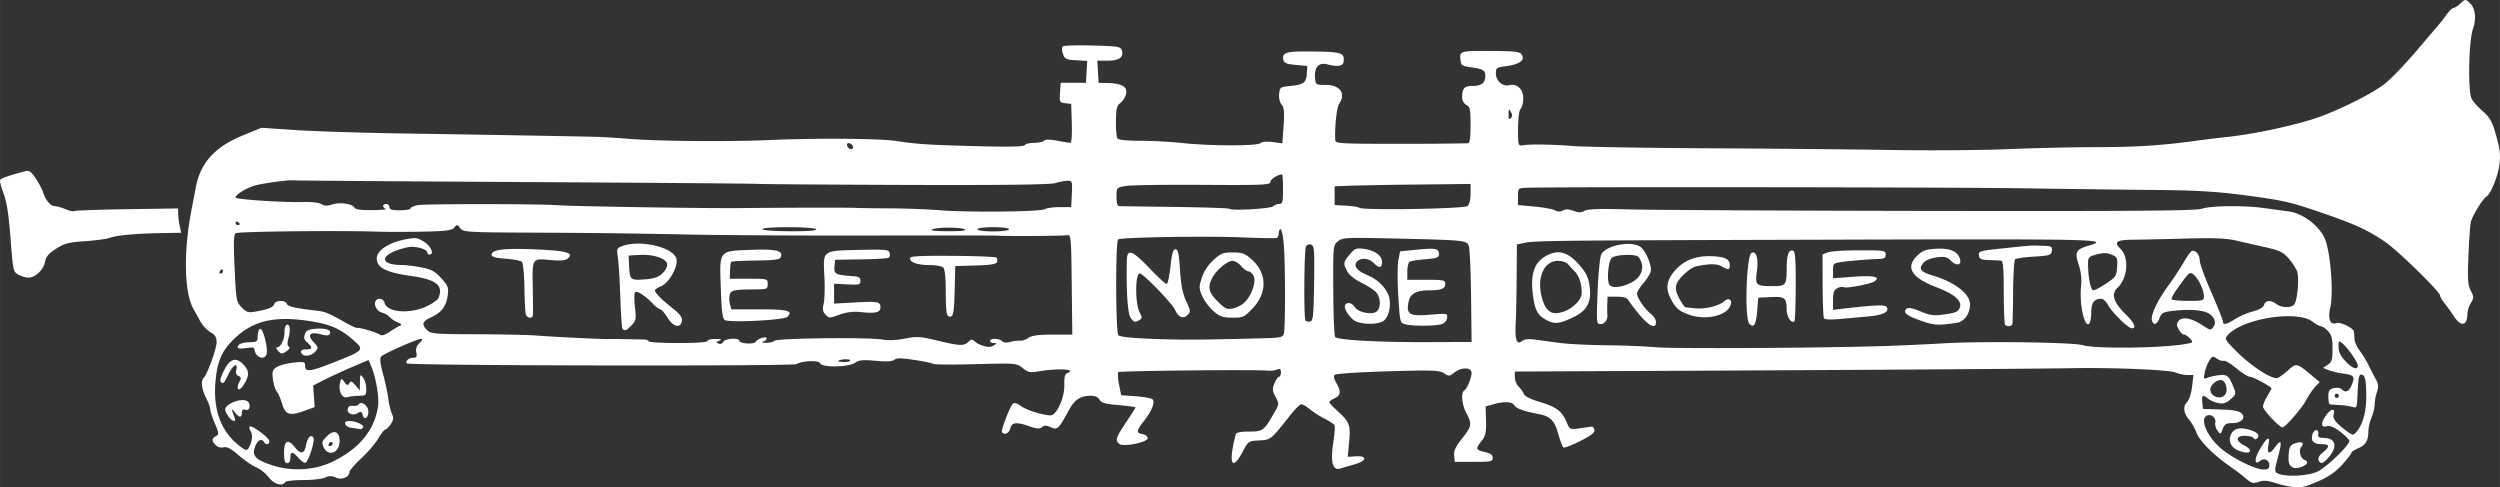 
<svg xmlns="http://www.w3.org/2000/svg" width="379.59" height="73.994" viewBox="0 0 100.433 19.578">
  <rect x="0" y="0" width="100.433" height="19.578" fill="#333333" stroke="none"/>
  <path d="M92.098 19.563a4.319 4.319 0 0 1-.7-.162c-.308-.1-.466-.11-.658-.043-.223.078-.287.06-.527-.146a7.945 7.945 0 0 0-.57-.436c-.68-.464-1.261-1.038-1.398-1.382a2.177 2.177 0 0 0-.29-.522c-.232-.26-.27-.54-.097-.713.087-.087.173-.345.205-.623l.056-.473-.233.004a1.464 1.464 0 0 1-.487-.102c-.26-.109-2.514-.203-4.149-.174-1.441.026-8.919.075-15.811.105l-6.583.03v.229c0 .126.07.297.156.38a.977.977 0 0 1 .207.295c.031.089.281.212.653.323.657.195.88.367 1.069.816.121.29.127.293.521.237l.48-.068c.043-.006.093.053.11.133.024.106-.126.224-.57.447-.33.167-.632.284-.67.26-.039-.023-.133-.268-.21-.544-.15-.533-.324-.712-.772-.796-.596-.112-.924-.228-.993-.353-.085-.152-.396-.169-.844-.044l-.312.086.016.57c.013.478-.015.61-.175.814-.254.324-.243.36.127.447.23.055.318.12.318.236 0 .145-.07.16-.762.16l-.762.001-.025-.253c-.02-.192.058-.36.317-.684.392-.492.407-.584.174-1.02-.181-.337-.226-.824-.084-.912.135-.083.336-.625.283-.763-.068-.177-.431-.155-.68.042-.198.155-.226.157-.42.029-.185-.12-.449-.13-2.258-.077-1.127.033-2.085.096-2.13.14-.052.052-.029.17.064.327.2.337.181.502-.067.615-.117.053-.212.124-.212.158 0 .033.15.196.333.361.478.432.524.556.46 1.239l-.055.595.33-.02c.47-.029.435.185-.052.322-.21.06-.465.134-.569.167-.314.1-.413-.249-.292-1.028.055-.352.078-.675.051-.718-.026-.043-.207-.159-.402-.258a3.802 3.802 0 0 1-.593-.38c-.132-.11-.284-.198-.339-.195-.055.002-.252.197-.438.432-.797 1.007-.779.992-1.252 1.02-.43.025-.442.032-.66.444-.444.843-.592.477-.28-.694.018-.07.199-.106.525-.106.555 0 .604-.034.989-.703.232-.404.233-.409.082-.689-.131-.244-.137-.318-.043-.546.06-.145.143-.263.184-.263.04 0 .074-.08.074-.179 0-.138-.033-.163-.148-.113a.862.862 0 0 1-.36.045c-.497-.049-5.974.007-6.026.06-.031.033-.017.255.03.494l.088.433.59.043c.323.023.626.079.67.124.112.11-.035.477-.35.874-.301.38-.313.484-.062.52.105.015.2.085.214.156.033.169-.971.378-1.14.238-.172-.142-.137-.253.271-.861.21-.312.381-.584.381-.603 0-.019-.306-.06-.68-.094-.54-.047-.698-.092-.765-.217-.053-.099-.177-.158-.33-.158-.444 0-.669.148-.912.598-.393.73-.456.787-.72.666-.176-.08-.256-.08-.349-.004-.093.078-.204.071-.49-.028-.539-.188-.721-.17-.784.08-.05.202-.248.287-.335.145-.047-.076.317-1.015.442-1.14.05-.05.169-.016.322.095.225.163.785.344 1.172.378.252.022.588-.708.57-1.238-.01-.288.023-.42.11-.454.429-.164-.342-.216-1.15-.077-.334.057-.417.04-.634-.134-.249-.198-.264-.199-1.902-.156-.908.023-1.67.02-1.693-.01-.023-.028-.357-.1-.74-.158-.536-.083-.727-.085-.819-.008-.082.068-.316.08-.753.041-.515-.046-.67-.031-.83.08-.256.18-1.328.197-1.395.023-.051-.133-.697-.113-.964.03-.168.09-15.548.062-15.638-.028-.084-.084.067-.225.241-.225.142 0 .167-.04.133-.218-.029-.15.013-.27.133-.381.102-.096.13-.163.068-.163-.167 0-1.517.598-1.614.714-.06.072-.037.284.074.69.089.322.186.776.216 1.009.03.233.097.507.147.61.07.145.06.234-.05.402-.078.119-.175.216-.216.216-.041 0-.17.162-.286.36-.117.199-.425.56-.686.802-.26.243-.474.49-.474.55 0 .204-.31.329-.548.22a.444.444 0 0 0-.43.001c-.118.054-.516.099-.883.099-.368 0-.692.038-.721.084-.113.183-.448.082-.662-.199a1.433 1.433 0 0 0-.497-.397c-.154-.062-.47-.279-.704-.481-.309-.268-.473-.355-.607-.322a.354.354 0 0 1-.318-.088c-.17-.17-.168-.263.008-.361.13-.073.127-.114-.042-.507-.101-.235-.184-.489-.184-.563 0-.075-.076-.286-.17-.468-.18-.355-.217-.678-.092-.809.15-.155.516-1.17.515-1.428 0-.2-.059-.294-.248-.402-.137-.078-.328-.287-.424-.466a25.882 25.882 0 0 0-.249-.451c-.378-.654-.417-2.266-.094-3.958l.177-.932c.19-1 .758-1.63 1.888-2.095l.752-.31 1.364.092c.75.051 2.736.114 4.413.139 3.057.046 6.912.113 7.704.134.233.006.824.043 1.313.082 1.173.095 4.042.118 5.63.045 1.767-.08 4.38-.063 5.038.034.929.137 1.246.158 3.229.212 1.34.036 1.933.024 1.973-.04.031-.05.2-.092.374-.092s.355-.038.402-.085c.058-.058.233-.058.536 0 .248.047.486.085.528.085.042 0 .065-.352.052-.783l-.025-.783-.237-.027c-.226-.026-.236-.046-.212-.424l.026-.396h1.016l.025-.44.026-.44-.447-.025c-.402-.024-.456-.05-.529-.26-.051-.146-.052-.257-.002-.298.044-.035.583-.051 1.198-.035 1.024.027 1.123.044 1.171.197.086.271-.108.412-.568.412h-.418l.026.445.026.444.387.01c.555.015.785.157.716.442a.752.752 0 0 1-.227.359c-.143.11-.173.235-.179.726-.004.326.022.637.055.692.041.066.356.1.925.101.474 0 1.225.04 1.667.088 1.141.123 3.016.127 3.16.007.073-.06.262-.077.498-.044l.38.052.05-.709c.038-.56.021-.737-.079-.848-.074-.083-.115-.257-.1-.423.027-.275.041-.285.47-.328.523-.052.627-.136.645-.518l.014-.284-.465-.042c-.36-.033-.472-.077-.494-.195-.06-.313.098-.358 1.218-.343 1.13.015 1.247.055 1.202.41-.023.182-.243.215-.672.102-.318-.083-.51.127-.476.523.025.307.025.307.434.307.574 0 .82.354.533.764-.1.142-.19 1.047-.15 1.48.011.11.362.126 2.616.122a125.9 125.9 0 0 0 2.71-.021c.075-.012.105-.225.105-.733 0-.63-.02-.728-.169-.808a.351.351 0 0 1-.17-.292c0-.373.086-.47.416-.47.358 0 .516-.12.516-.393 0-.237-.078-.285-.576-.356-.37-.052-.4-.075-.424-.324-.032-.336-.009-.342 1.329-.332.915.007 1.06.028 1.143.161.13.211-.11.38-.64.45-.375.05-.409.073-.409.284 0 .302.27.546.532.48.318-.08.569.152.569.526 0 .174-.046.363-.103.42-.063.063-.104.37-.106.8-.003.65.008.695.167.67.317-.053 1.183-.04 2.032.027.465.038 2.942.079 5.503.092 2.561.013 5.876.044 7.366.069 1.49.025 3.567.009 4.614-.035 1.048-.044 2.648-.08 3.556-.08 1.564 0 2.682-.072 4.022-.26.326-.045.917-.117 1.312-.159 1.099-.117 2.917-.523 3.726-.833.972-.373 2.084-.945 2.536-1.305.242-.192.8-.773 1.24-1.29l.91-1.067a6.5 6.5 0 0 0 .311-.402c.11-.152.237-.275.284-.275.046 0 .172-.083.28-.184.188-.177.2-.178.363-.03.238.215.29.616.138 1.064-.17.501-.205 2.5-.05 2.797.06.113.25.327.423.477.342.296.434.48.63 1.257.096.385.108.632.05.987-.075.464-.344 1.106-.506 1.206-.155.096-.581.792-.631 1.032-.028.133-.07.746-.095 1.363-.038.936-.022 1.167.093 1.39.128.248.128.287.002.5a.996.996 0 0 0-.136.402c0 .516-.25.572-.545.121a8.044 8.044 0 0 0-.38-.53c-.095-.115-.173-.253-.174-.304-.003-.152-1.698-1.805-2.203-2.149-.69-.47-1.192-.703-2.413-1.125-1.425-.491-1.676-.549-3.345-.766-1.038-.135-1.919-.185-3.429-.197-1.117-.01-3.556-.04-5.418-.068-2.988-.045-19.012-.062-19.897-.02-.336.015-.339.018-.339.354v.339l.654.06c.36.032.731.1.826.15a.325.325 0 0 0 .33.007c.108-.058.241-.053.424.017.207.078.304.078.43 0 .118-.075.625-.09 1.882-.057.946.024 6.423.052 12.172.06 8.11.013 10.52-.006 10.753-.088.36-.125 1.742-.139 2.527-.024.312.045.746.104.964.131.537.066 1.19.546 1.436 1.056.237.491.38 2.202.234 2.817-.105.445.002.707.25.612.146-.056.683.202.7.337.006.047.017.185.024.305.008.12.1.327.204.459a4 4 0 0 1 .358.586c.094.19.229.452.301.582.104.188.112.293.04.5-.05.144-.092.366-.092.493s-.057.368-.127.535a1.78 1.78 0 0 0-.127.566c0 .36-.117.548-.42.673-.141.059-.257.135-.257.17 0 .034-.16.244-.356.466a2.546 2.546 0 0 1-.872.636c-.636.285-.768.317-1.143.278zm1-.617c.352-.16 1.28-1.05 1.284-1.23.001-.048-.16-.212-.357-.364-.254-.195-.416-.262-.55-.228-.25.063-.254-.132-.009-.464.194-.261.366-.26.283.001-.05.159.117.362.56.682.21.151.23.152.352.014.257-.29.4-.798.4-1.42 0-.668-.048-.885-.199-.885-.102 0-.124.126-.156.889-.018.427-.034.46-.192.408a2.57 2.57 0 0 0-.51-.076 11.99 11.99 0 0 1-.403-.027c-.035-.005-.063-.141-.063-.303 0-.246.036-.304.217-.35.123-.03.26-.013.314.04.152.153.28.113.386-.12.17-.374.127-.447-.304-.503a3.056 3.056 0 0 1-.613-.142l-.212-.089.19-.128c.163-.109.19-.203.19-.641 0-.41-.036-.553-.183-.71-.101-.107-.23-.195-.285-.195-.056 0-.201-.08-.324-.176-.61-.48-2.804-.142-3.406.523-.145.16-.137.18.268.595.612.63 1.488 1.208 1.719 1.135.077-.024.272-.164.43-.31.325-.295.35-.29.951.215l.313.261-.182.194c-.1.106-.26.342-.355.523-.175.334-.843 1.104-.959 1.104-.125 0-.78-.701-.78-.836 0-.076.077-.263.17-.415.093-.153.169-.294.169-.314 0-.07-.736-.467-.867-.467-.072 0-.316-.153-.542-.34-.226-.187-.455-.323-.508-.303-.053.02-.175-.018-.272-.086-.16-.112-.187-.105-.304.074a1.643 1.643 0 0 0-.187.483c-.051.257-.041.278.105.214.089-.038.297-.086.463-.106.33-.04.408.024.589.478.109.274.103.297-.123.491-.187.161-.293.192-.502.148a1.058 1.058 0 0 1-.4-.174c-.203-.18-.26-.143-.23.147l.026.265.707.022c.505.015.744.06.84.154.19.19-.004.395-.374.395-.237 0-.304.042-.377.233-.087.228-.092.23-.214.063-.068-.093-.108-.234-.087-.314.047-.18-.152-.357-.325-.29-.321.123 0 .865.583 1.348.464.385 1.359.823 1.681.823.178 0 .233-.041.233-.172 0-.21-.213-.307-.375-.172-.228.19-.235-.077-.012-.459.3-.51.426-.577.352-.183-.07.37.039.4.275.076.23-.317.275-.23.143.275-.147.558-.15.576-.14.692.025.242 1.174.26 1.689.027zm-1.041-.2c-.102-.074-.133-.204-.113-.478.023-.323.06-.388.258-.457.264-.093.387-.022.25.143-.115.138-.041.457.12.518.192.074.137.198-.129.29-.178.062-.285.058-.386-.016zm1.087-.267c-.03-.078.037-.196.172-.302.284-.224.28-.33-.012-.332-.354-.002-.476-.114-.41-.377.06-.24.28-.254.237-.016-.018.103.04.14.216.14.476 0 .577.337.225.755-.243.29-.354.324-.428.132zm-3.208-.375c-.272-.11-.403-.319-.344-.55.077-.31.32-.41.725-.302.366.099.492.223.36.355-.056.056-.103.054-.14-.007-.032-.051-.189-.092-.35-.092-.37 0-.39.198-.036.38.427.221.246.403-.215.216zm-76.566.438c1.053-.51 1.663-1.249 1.814-2.195.057-.355-.073-1.149-.264-1.611l-.113-.274-.661.282c-.364.156-.864.387-1.113.512l-.452.23.029.435.028.435-.423.154c-.578.21-.752.152-.883-.292-.06-.199-.156-.419-.215-.489s-.128-.29-.153-.49c-.04-.314-.02-.38.151-.492.109-.071.41-.151.67-.178.441-.046.472-.037.472.132 0 .262.202.234 1.205-.163 1.163-.461 1.183-.486.728-.879-.562-.484-.963-.65-1.873-.778-1.356-.19-2.19.025-2.932.752-.491.48-.67.91-.735 1.767-.081 1.08.23 1.915.925 2.477.268.217.334.24.402.136.147-.227.19-.53.096-.679-.05-.08-.07-.169-.044-.195.078-.078.789.449.789.584 0 .14-.134.165-.212.038-.1-.163-.26-.082-.36.186-.137.361.016.527.692.746.794.258 1.705.202 2.432-.15zm-1.96-.357c0-.49.16-.567.439-.212.23.292.38.265.444-.082.06-.319.201-.464.298-.307.073.118-.199.965-.323 1.006-.048.016-.172-.069-.276-.188-.237-.274-.327-.275-.327-.006 0 .132-.048.211-.127.211-.096 0-.127-.103-.127-.423zm1.592-.216c-.086-.19-.071-.243.13-.444.292-.292.53-.181.508.238-.022.448-.463.59-.638.206zm.362-.146c-.01-.102-.126-.082-.163.027-.018.056.012.086.068.068.056-.019.099-.062.095-.095zm.777-.631c-.298-.037-.394-.277-.111-.277.26 0 .613.16.556.253-.03.047-.079.08-.111.072a6.793 6.793 0 0 0-.334-.048zm-4.97-.466c-.189-.27-.164-.383.119-.529.323-.167.65-.165.715.005.068.178-.021.312-.17.255-.076-.03-.118.013-.118.121 0 .22-.115.211-.29-.024-.138-.185-.137-.114.002.233.08.195-.11.15-.258-.061zm5.4-.052c-.037-.142-.072-.156-.195-.08-.197.123-.446.022-.408-.166.019-.097.092-.14.21-.123.1.014.206-.015.236-.064.094-.153.383.066.383.29 0 .263-.167.369-.226.143zm-.874-.86a.661.661 0 0 1-.043-.41c.055-.22.06-.22.18-.056.103.14.136.149.199.047.062-.1.106-.085.248.085l.172.207.006-.339c.005-.316.014-.328.13-.174.068.09.124.29.124.444 0 .26-.02.28-.275.282a2.23 2.23 0 0 0-.459.05c-.132.036-.21-.002-.282-.136zm-4.15-.26c0-.05.038-.16.084-.245.063-.117.05-.168-.052-.207-.085-.033-.119-.114-.091-.22.085-.325-.105-.256-.286.103-.224.444-.215.435-.325.367-.058-.036-.015-.202.123-.474.244-.481.481-.548.787-.223.222.236.232.418.039.744-.147.248-.278.321-.278.155zm.78-1.281a.37.37 0 0 1-.102-.223c0-.093-.076-.108-.338-.066-.196.031-.34.02-.34-.027 0-.128.17-.2.5-.209.279-.008.305-.03.305-.255 0-.136.045-.262.099-.28.117-.04.332.826.254 1.027-.06.16-.236.175-.378.033zm1.817-.04c-.115-.115-.05-.197.156-.197.255 0 .268-.083.044-.275-.127-.109-.15-.19-.097-.337.058-.157.144-.197.476-.219.405-.026.615.065.517.224-.035.057-.154.057-.359 0-.415-.114-.556.023-.3.294.22.235.223.262.051.434-.137.137-.388.176-.488.076zm-.987-.155c-.07-.083-.074-.127-.014-.127.135 0 .293-.338.286-.609-.004-.129.029-.257.073-.284.132-.082.18.182.091.504-.058.21-.056.32.007.36.058.035.034.097-.065.17-.199.144-.249.142-.378-.014zm78.23 1.78c.125-.15.052-.515-.115-.579-.166-.064-.476.175-.476.366 0 .286.409.433.592.212zm4.574.04a.085.085 0 0 0-.085-.084.085.085 0 0 0-.085.085.085.085 0 0 0 .17 0zm.762-1.214c0-.13-.409-.716-.621-.891-.12-.099-.143-.099-.151 0-.025.3.044.476.287.73.275.287.485.356.485.16zM34.15 14.47c-.043-.069-.473-.031-.473.04 0 .018.116.033.259.033.142 0 .238-.033.214-.073zm41.564-.569c.559-.017 1.645-.066 2.413-.11 1.597-.088 5.166-.04 5.546.076.5.154 3.188.122 4.131-.048.31-.055.316-.064.178-.217-.08-.088-.19-.16-.244-.16-.055 0-.15-.094-.212-.209-.092-.173-.092-.231.002-.345.148-.179.518-.108.955.181.31.206.332.209.438.063.117-.159.064-.347-.143-.511-.186-.148-.725-.207-1.336-.147-.539.053-.59.076-.684.301-.11.268-.228.313-.303.117-.075-.196.196-.789.64-1.397.22-.303.503-.73.628-.948.125-.219.266-.422.314-.452.14-.086.334.13.336.373.001.123.21.699.466 1.281.255.582.464 1.106.464 1.164 0 .156.135.13.488-.095a3.06 3.06 0 0 1 .716-.307c.256-.067.418-.163.45-.264.06-.19.272-.202.5-.03.201.153.588.162.708.018.134-.162.213-1.089.114-1.344a2.232 2.232 0 0 0-.343-.516c-.216-.246-.362-.316-.916-.44-.362-.08-.895-.202-1.184-.27-.402-.094-.89-.113-2.075-.08-.852.023-1.777.044-2.057.046-.685.005-.797.085-.515.367.355.355.29 1.181-.123 1.566-.26.242-.161.58.303 1.035.375.367.477.59.271.59-.146 0-.808-.654-.96-.947-.067-.132-.189-.239-.269-.238-.282.003-.39.148-.397.538-.013.714-.257.621-.382-.145a3.909 3.909 0 0 1-.029-.9 1.95 1.95 0 0 0-.093-.852c-.168-.513-.113-.623.384-.772.91-.273.677-.277-11.863-.24-9.527.027-10.366.037-10.774.121l-.318.066-.01 1.324a56.558 56.558 0 0 1-.039 1.875c-.034.638.047.855.255.682.093-.077.258-.094.536-.056l.994.134c.326.044 1.164.085 1.863.092a32.41 32.41 0 0 1 2.032.081c.686.063 6.58.03 9.144-.05zm-9.861-1.269a7.673 7.673 0 0 1-.449-.588c-.046-.082-.202-.126-.447-.126h-.377l-.01.318c-.006.174-.004.35.003.39.034.187-.105.393-.266.393-.173 0-.175-.022-.125-1.31.028-.72.094-1.39.147-1.489.189-.352 1.117-.55 1.535-.327.233.125.52.792.446 1.033-.033.103-.168.313-.302.466-.133.153-.242.338-.242.41 0 .165.312.615.569.82.106.086.193.229.193.318 0 .298-.287.167-.675-.308zm-.325-1.276c.451-.227.578-.674.293-1.034-.104-.132-.935-.098-1.077.044-.139.139-.2.94-.083 1.081.116.14.484.101.867-.09zm4.746 1.645c-.194-.236-.117-2.707.087-2.833.187-.115.289.212.221.708-.079.583-.046.616.614.618.555.002.58-.032.582-.747.001-.517.084-.734.258-.676.083.028.108.362.105 1.411-.002.756-.027 1.398-.055 1.425-.114.114-.31-.182-.31-.47-.002-.474-.076-.531-.642-.502l-.5.026-.042.543c-.043.54-.147.704-.318.497zm6.946-.1c-.608-.207-.784-.341-.64-.487.073-.072.217-.048.572.096.412.168.542.183.99.118.427-.062.53-.109.589-.27.1-.272-.209-.54-.943-.82-1.005-.385-1.254-.8-.762-1.27.208-.2.343-.25.741-.274.55-.034.856.087.963.382.1.274-.117.335-.353.1-.157-.158-.246-.179-.578-.135-.25.034-.446.118-.541.233-.19.23-.097.35.381.493.898.269 1.504.737 1.504 1.163 0 .372-.23.693-.53.738-.73.11-.898.103-1.393-.066zm3.334.146c-.031-.03-.056-.621-.056-1.312 0-.943-.027-1.259-.106-1.266a14.164 14.164 0 0 0-.487-.021c-.318-.01-.385-.04-.407-.19-.023-.166.035-.183.932-.277 1.239-.13 1.147-.124 1.619-.108.371.012.405.03.38.204-.024.175-.08.193-.718.233-.38.023-.722.072-.758.109-.037.036-.072.608-.079 1.27a42.394 42.394 0 0 1-.025 1.309c-.014.112-.2.143-.295.05zm-18.434-.193c-.372-.199-.488-.444-.555-1.172-.065-.7.086-1.123.491-1.37.527-.322.946-.206 1.45.4.23.277.314.469.358.823.075.602-.11.945-.646 1.203-.575.276-.762.296-1.098.116zm.798-.375c.153-.064.365-.226.47-.359.158-.202.18-.304.134-.624-.032-.219-.134-.462-.24-.569a6.496 6.496 0 0 1-.293-.317c-.06-.072-.237-.131-.394-.131-.582 0-.877.696-.642 1.515.164.572.433.707.965.485zm10.357.312c-.027-.044-.051-.64-.054-1.325l-.004-1.246.217-.082c.12-.045.69-.082 1.27-.082.996 0 1.052.009 1.052.169 0 .126-.059.171-.233.177-.45.014-1.167.071-1.524.121-.346.05-.36.062-.36.353v.302l.839-.06c.81-.057 1.075 0 .833.182-.145.108-1.149.299-1.248.237-.045-.027-.158-.009-.252.042-.134.071-.171.177-.171.48v.389l.444-.052c1.234-.144 1.65-.16 1.71-.062.12.195-.13.324-.737.379l-1.173.106c-.319.03-.581.017-.61-.028zm-5.415-.147c-.416-.149-.548-.265-.751-.663-.202-.396-.156-.714.156-1.085.354-.42.832-.62 1.453-.604.574.015.773.11.773.367 0 .187-.055.193-.336.037-.19-.106-.467-.105-.996 0-.27.055-.757.507-.82.762-.037.145.006.324.133.55.103.183.209.335.235.338l.386.04c.4.042.957-.091 1.167-.28.228-.202.385-.01.21.257-.236.36-1.009.495-1.61.28zm-27.918 1.222c.109-.07.106-.083-.021-.084-.081 0-.148-.04-.148-.086 0-.115.367-.107.485.01.06.061.184.072.334.03a1.25 1.25 0 0 1 .387-.048c.081.01.232-.04.336-.114.138-.096.4-.132.976-.132h.787l-.023-2.01c-.022-1.959-.027-2.01-.192-1.982-.178.03-2.358.044-2.794.017-.14-.009-2.52-.01-5.291-.005-2.771.006-6.105-.014-7.409-.046a341.846 341.846 0 0 0-5.563-.068c-3.087-.012-3.197-.018-3.318-.182-.116-.156-.134-.158-.236-.027-.093.118-.306.146-1.254.167-.63.013-1.467.014-1.863 0-1.508-.05-5.55-.007-5.66.062-.091.058-.101.332-.05 1.415.06 1.305.068 1.348.289 1.569.206.207.26.22.601.157.502-.095.65-.158.704-.301.06-.154.443-.157.502-.004.042.11.294.17 1.163.272.386.046.508.096 1.199.488.22.124.429.219.466.21.101-.024.816.19.922.277.06.048.202.003.389-.124.162-.11.349-.22.414-.244.081-.03.051-.071-.096-.13a.952.952 0 0 1-.321-.213.68.68 0 0 0-.308-.179c-.207-.052-.352-.319-.257-.473.088-.142.31-.096.354.074.102.389.998.467 1.687.146.237-.11.456-.265.487-.345.196-.511-.095-.736-1.14-.882-.961-.134-1.345-.332-1.345-.692 0-.32.457-.634 1.119-.766.438-.089.503-.081.78.09.28.173.424.512.217.512-.046 0-.084-.034-.084-.075 0-.142-.492-.28-.778-.22-1.106.24-1.259.713-.231.717.167 0 .52.045.784.098.392.078.537.159.786.434.268.298.3.377.26.669-.06.45-.242.7-.646.887-.38.175-.42.293-.185.528.146.147.313.16 1.969.165.995.003 2.075.025 2.401.05.764.06 2.744.155 2.963.143.094-.005.38-.003.635.004.257.007.57.012.699.012.128 0 .233.032.233.072 0 .04.533.072 1.185.072.734 0 1.185-.032 1.185-.085 0-.046.143-.082.318-.078.234.004.275.022.154.07-.14.054-.144.07-.028.115.078.03.155 0 .182-.07.05-.132.644-.175.644-.046 0 .118.595.16.662.046.077-.132.44-.242.44-.133 0 .046-.068.101-.15.123-.08.021-.031.043.111.048.142.005.298-.03.347-.08.108-.106 3.782-.149 4.341-.049.234.042.575.027.907-.039.478-.095.609-.087 1.297.078.91.22 1.075.226 1.248.054.114-.115.148-.116.269-.01.125.111.335.191.561.214a.422.422 0 0 0 .212-.074zm-14.937-.668c-.026-.041-.064-.603-.085-1.249-.02-.646-.064-1.354-.096-1.574-.056-.38-.048-.404.169-.487.699-.265 1.997.023 2.172.482.109.288-.27.988-.61 1.13-.134.055-.244.13-.244.165 0 .101.258.362.703.714.295.232.4.37.381.501-.046.324-.342.266-.575-.112-.116-.188-.249-.342-.296-.343-.047-.001-.177-.097-.287-.214-.33-.348-.67-.56-.732-.46-.031.05-.03.32.003.601.053.459.04.53-.134.715-.206.22-.295.251-.37.13zm1.605-2.213c.124-.117.205-.277.191-.376-.032-.227-.56-.4-1.122-.367l-.426.025.017.374c.028.607.047.625.618.584.384-.028.557-.086.722-.24zm2.504 1.87c-.088-.054-.128-.376-.158-1.288-.052-1.533-.096-1.479 1.233-1.53.99-.037 1.28.033 1.18.29-.038.101-.24.13-1 .139-.524.007-.97.03-.992.052-.023.022-.045.184-.05.36l-.01.32h.761c.757 0 .762.003.762.212 0 .2-.026.212-.465.215-.875.006-1.002.03-1.056.201a.846.846 0 0 0 .003.381l.055.22h1.128c1.143 0 1.37.06 1.128.3-.136.136-2.327.247-2.52.128zm-7.994-.238c-.021-.082-.045-.568-.053-1.08-.01-.512-.054-.97-.1-1.016-.045-.046-.338-.103-.65-.127-.422-.031-.568-.074-.568-.166 0-.203.52-.263 1.796-.208 1.233.054 1.532.142 1.255.372-.085.07-.295.09-.642.059-.798-.072-.775-.104-.756 1.077.009.564.012 1.073.007 1.131-.014.16-.246.127-.29-.042zm12.035.013c-.103-.103-.118-.205-.064-.444.038-.17.05-.653.028-1.072-.06-1.069-.096-1.04 1.38-1.074 1.086-.024 1.205-.013 1.24.121.021.082.004.17-.038.196-.042.026-.543.054-1.114.063l-1.037.016-.026.273c-.03.3.042.338.703.382.275.019.339.055.339.192 0 .154-.047.167-.53.142l-.528-.028v.8l.825-.045c.925-.052 1.037-.031 1.037.188 0 .211-.179.26-.743.203a1.907 1.907 0 0 0-.865.085c-.47.165-.444.165-.607.002zm4.946.075c-.076-.028-.106-.297-.106-.946 0-.593-.035-.943-.102-1.01-.056-.055-.306-.1-.556-.1-.48 0-.781-.108-.781-.279 0-.078.413-.1 1.685-.091.928.006 1.726.036 1.775.066.048.03.067.11.042.176-.035.091-.25.127-.865.145l-.817.024-.024.973c-.025.978-.057 1.113-.251 1.042zm20.997-.801c-.012-1.01-.053-1.919-.09-2.022-.085-.228-.14-.234-2.983-.3-1.945-.044-2.09-.037-2.274.111-.194.157-.196.176-.189 1.969.004.995.039 1.841.077 1.88.12.12 1.756.21 3.66.203l1.82-.007-.021-1.834zm-2.646 1.124c-.207-.057-.213-.083-.278-1.142-.037-.595-.036-1.242.003-1.435l.07-.353.668-.067c.758-.075.892-.048.892.18 0 .136-.081.167-.541.204-.298.023-.584.07-.635.1-.052.033-.094.209-.094.392v.334h.762c.692 0 .762.015.762.16 0 .198-.158.263-.638.263-.54 0-.776.135-.84.483-.092.487.04.563.869.496.7-.057.707-.056.68.135-.018.12-.108.214-.24.25-.273.076-1.166.076-1.44 0zm-1.95-.102c-.237-.086-.546-.535-.463-.67.085-.137.268-.096.392.088.144.213.696.318.878.167.162-.134.164-.503.004-.732-.068-.097-.336-.28-.595-.406-.294-.145-.517-.321-.596-.473-.167-.325-.162-.365.102-.678.2-.238.264-.264.553-.226.45.06.744.27.744.527 0 .254-.112.267-.339.04-.2-.2-.529-.22-.677-.042-.139.167.017.362.423.53.363.149.652.407.82.73.173.332.082.936-.166 1.11-.202.14-.745.159-1.08.035zm-3.79.665c.74-.019.825-.037.866-.19.064-.237.059-2.927-.007-3.62-.03-.315-.086-.572-.126-.572-.04 0-.073.073-.073.162 0 .09-.037.175-.083.19-.046.016-.665.005-1.376-.024-1.47-.061-4.902-.004-4.993.082-.11.105-.102 3.738.01 3.85.065.065.57.117 1.43.147 1.21.043 1.823.04 4.352-.025zm-5.3-.847c-.114-.175-.171-1.1-.143-2.286.011-.481.216-.41.909.317.333.35.642.635.687.635.045 0 .115-.314.156-.698.057-.531.106-.699.203-.699.1 0 .138.174.181.838.04.609.108.95.249 1.251.178.38.182.425.057.55-.175.176-.378.094-.503-.202-.104-.246-1.283-1.463-1.418-1.463-.191 0-.194 1.215-.003 1.571.1.187.099.229-.007.296-.182.115-.233.1-.37-.11zm3.324-.258a2.01 2.01 0 0 1-.446-.604c-.127-.305-.128-.365-.005-.735a1.71 1.71 0 0 1 .468-.705c.294-.266.386-.302.778-.3.386.002.486.04.77.296.606.545.612 1.334.016 1.956-.336.35-.381.37-.814.367-.394-.003-.503-.042-.767-.275zm1.254-.328c.29-.272.49-.854.371-1.077-.052-.098-.144-.179-.204-.179s-.192-.095-.293-.211c-.101-.117-.258-.212-.347-.212-.21 0-.655.373-.815.683-.195.378-.149.582.215.946.297.297.373.332.61.285.149-.03.357-.135.463-.235zm2.802-.772c.02-1.323.007-1.51-.114-1.556a.179.179 0 0 0-.211.065c-.077.124-.096 2.858-.021 2.979.023.038.106.058.183.043.123-.024.143-.21.163-1.531zm35.749.53c0-.25-.204-.694-.398-.866-.161-.144-.178-.133-.555.378-.214.29-.371.556-.348.593.022.037.324.067.67.067.578 0 .63-.015.63-.172zm-3.926-.527c.383-.255.414-.303.438-.665.023-.362.007-.398-.223-.493-.187-.078-.333-.08-.597-.01-.32.087-.349.118-.349.376 0 .536.107 1.067.214 1.067.058 0 .291-.124.517-.275zm-75.66-.487c0-.046-.018-.084-.038-.084s-.061.038-.09.084c-.029.047-.012.085.038.085.049 0 .09-.038.09-.085zM32.787 9.21c-.066-.108-2.158-.112-2.158-.004 0 .046.474.082 1.105.084.71.003 1.087-.025 1.053-.08zm5.979.008c-.15-.095-1.084-.098-1.316-.004-.113.046.111.073.63.075.497.003.759-.024.686-.07zm1.769-.007c0-.049-.268-.084-.635-.084s-.635.035-.635.084c0 .05.268.085.635.085s.635-.036.635-.085zM9.633 9.004c0-.021-.039-.061-.085-.09-.047-.029-.085-.012-.085.037 0 .05.038.09.085.09.046 0 .085-.017.085-.037zm32.342-.6c.07-.046.337-.083.593-.083h.466l.025-.529c.024-.503.015-.53-.17-.53-.107 0-.328.042-.491.093-.203.063-2.066.086-5.926.074-3.097-.01-5.783-.029-5.97-.041-.185-.013-4.463-.047-9.504-.075-5.042-.028-9.195-.059-9.23-.068-.11-.03-1.154.11-1.5.2-.346.092-.805.37-.805.489 0 .078 1.912.206 2.723.182.325-.01.634.026.729.086.118.073.233.078.41.017.303-.106.814-.042.905.114.048.083.252.113.72.109.358-.004.604-.026.546-.05-.148-.06-.133-.198.02-.198.07 0 .128.058.128.127 0 .096.103.127.423.127.233 0 .424-.033.424-.074 0-.04.123-.1.275-.131.273-.057 4.92-.055 5.651.002.576.045 5.883.129 7.282.115 2.002-.02 4.338-.024 4.656-.009.163.008.792.017 1.397.02.606.002 1.501.036 1.99.075 1.155.092 4.07.063 4.233-.043zm9.168-.115a.4.4 0 0 1 .247-.095c.132 0 .153-.078.153-.592 0-.326-.017-.593-.037-.593-.17 0-.471.192-.471.3 0 .121-.28.133-2.73.117-1.503-.01-2.893.01-3.091.047-.359.065-.36.067-.36.436 0 .238.038.371.106.373.058.002 1.069.016 2.247.032 1.177.015 2.161.049 2.187.074.086.086 1.653-.003 1.749-.099zm7.81-.012c.077-.064.125-.253.125-.495V7.39l-2.138.024a156.58 156.58 0 0 0-2.73.047l-.593.024v.752l.466.026c.256.014.492.052.524.084.111.11 4.209.044 4.346-.07zM34.27 5.913c0-.1-.166-.207-.226-.146-.06.06.046.226.146.226a.08.08 0 0 0 .08-.08zm26.427-1.415c-.08-.137-.091-.125-.093.094-.002.182.022.224.09.156.067-.067.068-.138.003-.25zM.738 11.034C.53 10.92.522 10.878.422 9.576.35 8.634.268 8.102.146 7.782c-.095-.25-.16-.494-.144-.542.025-.075.347-.19 1.039-.369.13-.033.225.037.396.299.123.188.252.43.285.535.103.324.302.574.46.574.081 0 .282.055.444.123.163.068.317.104.341.08.025-.026.977-.06 2.115-.077l2.07-.031.006.227c.003.126.032.346.063.49l.056.26-.782.013c-1.014.015-1.819.09-2.087.191-.117.045-.562.105-.987.134-.662.045-.83.088-1.168.304-.304.194-.407.317-.448.535-.06.316-.397.631-.672.626a1.058 1.058 0 0 1-.394-.12z" fill="#fff"/>
</svg>
